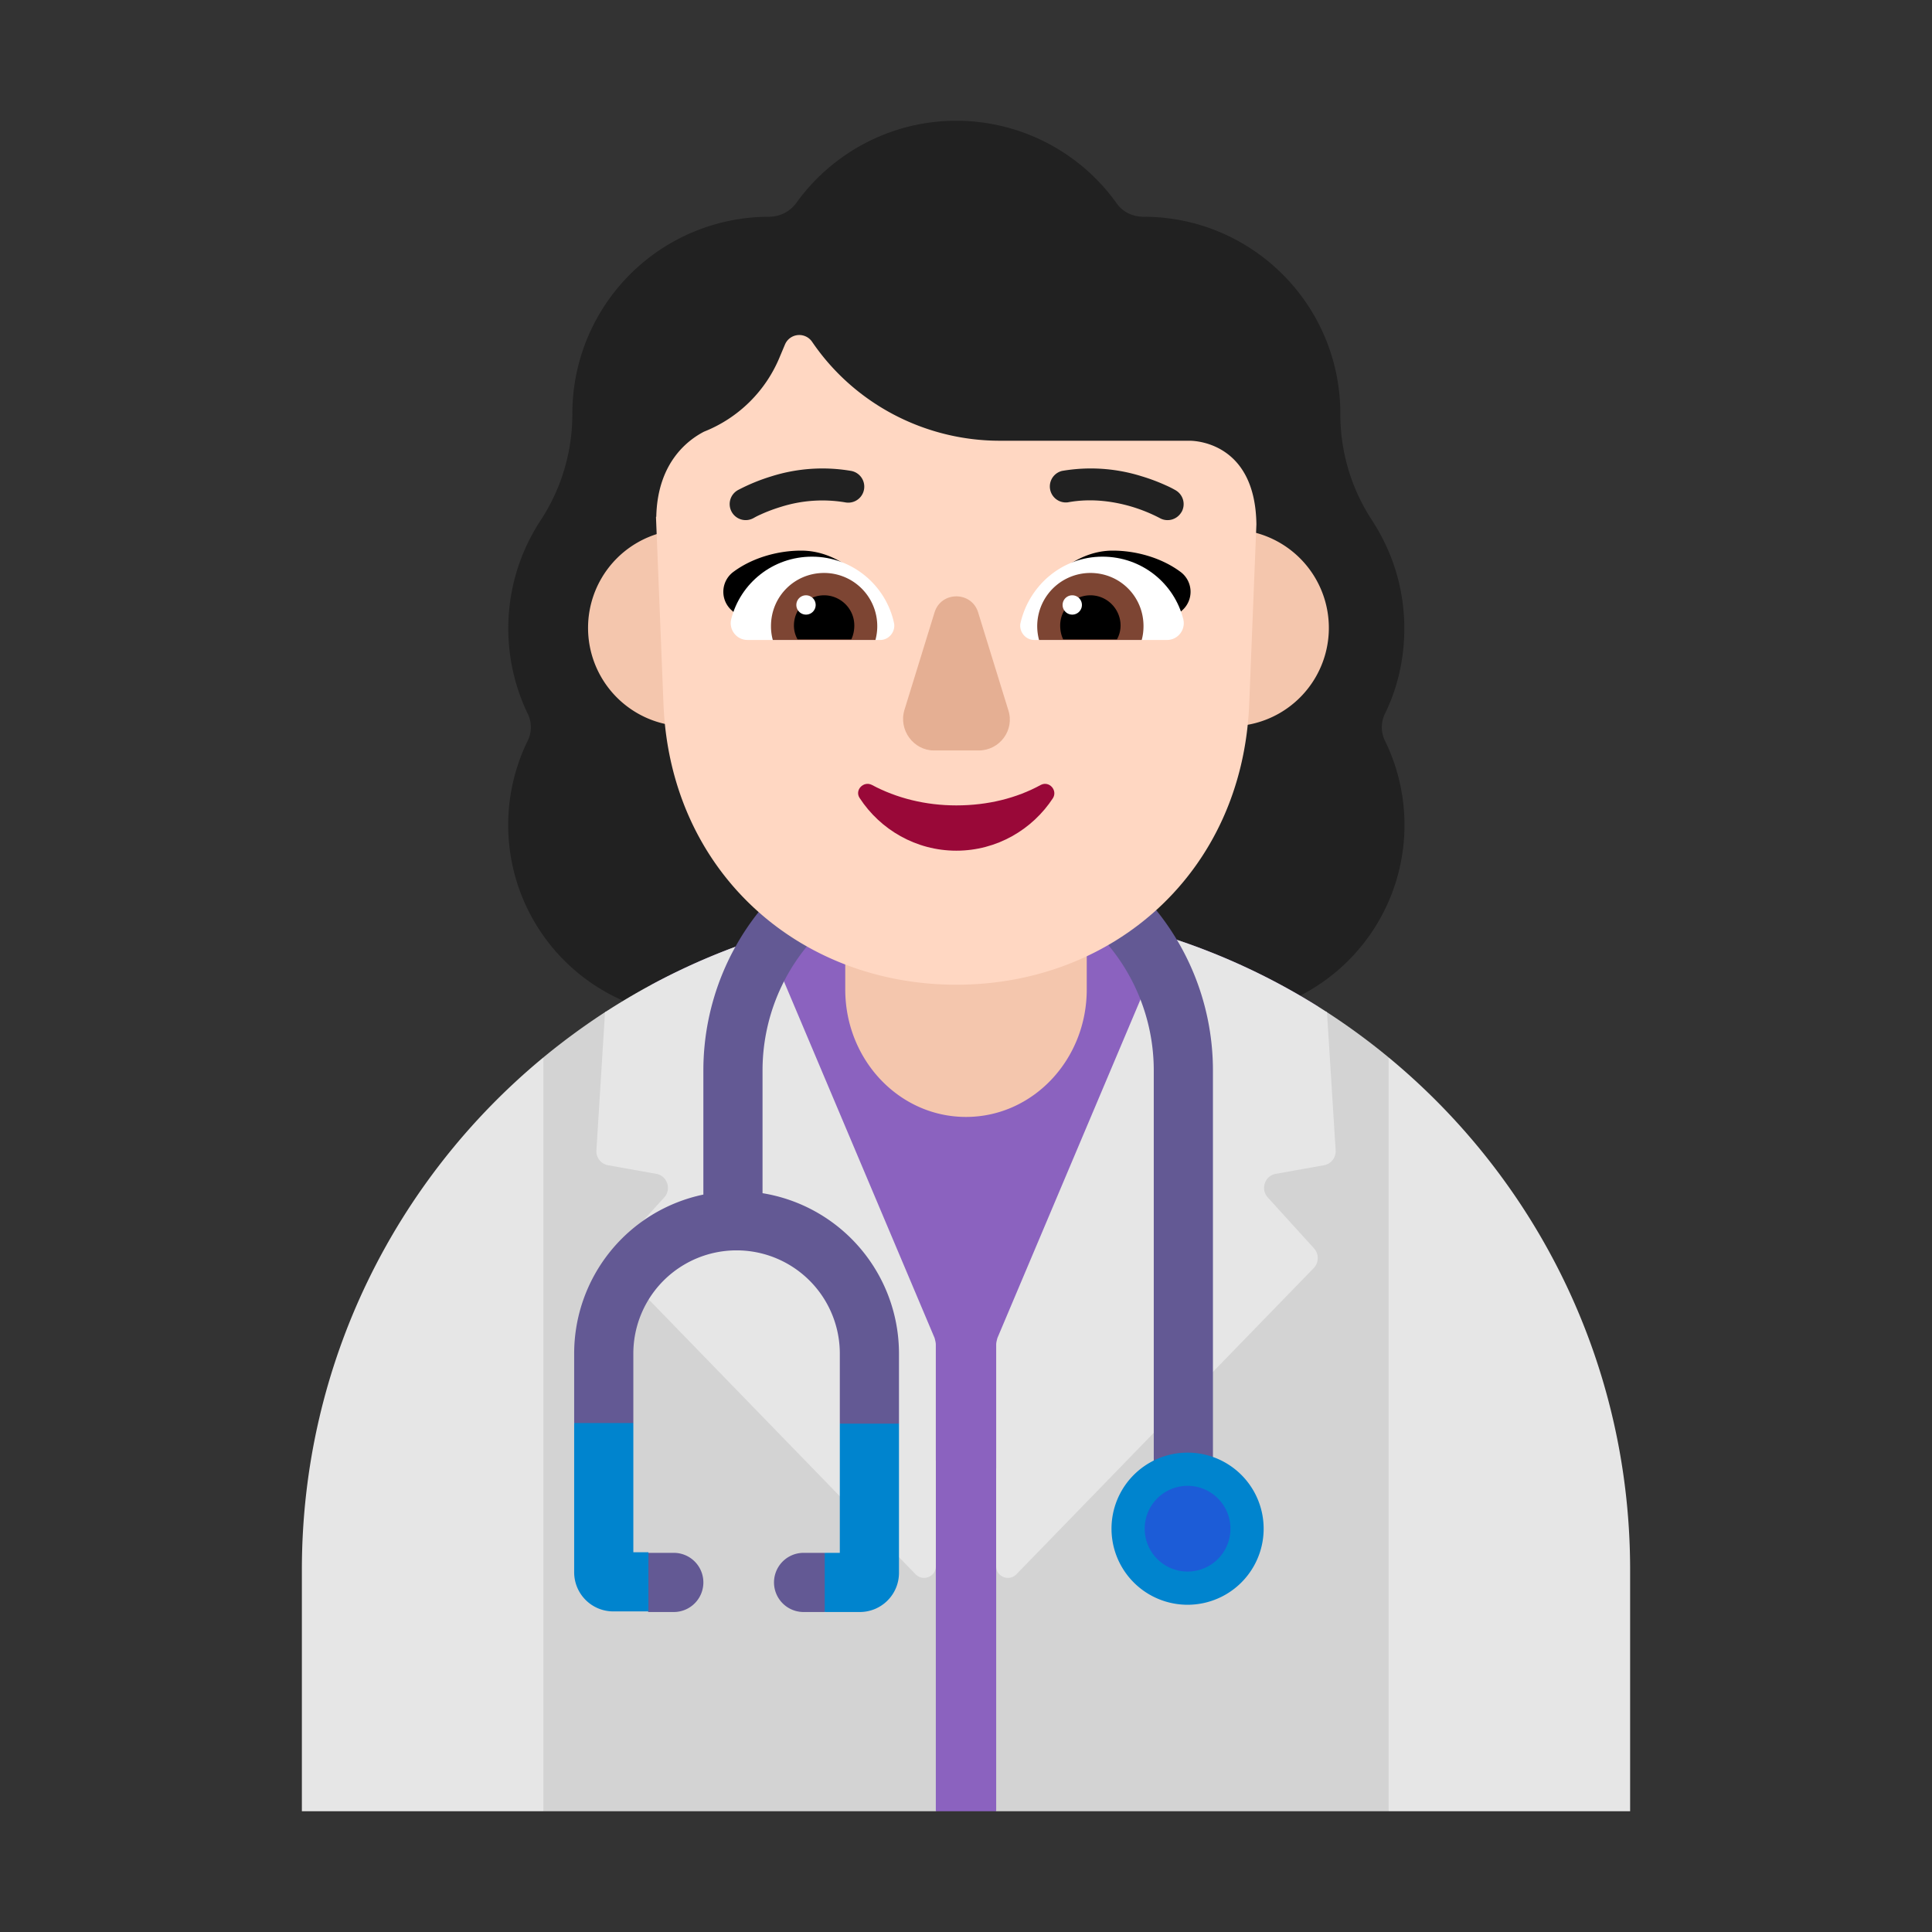 <svg xmlns="http://www.w3.org/2000/svg" width="32" height="32" fill="none"><rect width="100%" height="100%" fill="#333333" stroke="none"/><path fill="#212121" d="M22.94 11.82c.21-.43.32-.91.32-1.41 0-.67-.2-1.28-.54-1.8s-.52-1.13-.52-1.75v-.01c0-1.8-1.46-3.26-3.26-3.26-.18 0-.35-.08-.45-.23A3.266 3.266 0 0 0 15.84 2c-1.09 0-2.06.54-2.65 1.36-.1.14-.27.23-.45.23a3.26 3.26 0 0 0-3.26 3.26v.01c0 .62-.18 1.23-.52 1.75a3.26 3.26 0 0 0-.22 3.21c.07.14.07.31 0 .45a3.175 3.175 0 0 0 2.86 4.57h8.48a3.175 3.175 0 0 0 2.86-4.57.508.508 0 0 1 0-.45Z"/><path fill="#D3D3D3" d="m16 16-5.972.76c-.357.232-.7.484-1.028.754L8 24l1 6h6.5l.5-.5.5.5H23l1-6-1-6.486a11.04 11.04 0 0 0-1.032-.756L16 16Z"/><path fill="#8B62BF" d="M15.5 30h1v-5.67l5.334-7.657A10.948 10.948 0 0 0 16 15a10.95 10.95 0 0 0-5.215 1.313L15.5 24.2V30Z"/><path fill="#E6E6E6" d="m10.871 19.443-.8-.143a.236.236 0 0 1-.192-.255l.142-2.28a10.952 10.952 0 0 1 2.65-1.252l2.809 6.649.005.02c.008.031.015.058.015.092v3.669c0 .174-.213.255-.334.133l-4.923-5.07a.24.24 0 0 1-.01-.326l.77-.848c.121-.133.05-.358-.132-.389ZM19.33 15.513l-2.81 6.649-.005.02c-.008.031-.015.058-.015.092v3.669c0 .174.213.255.334.133l4.923-5.07a.24.24 0 0 0 .01-.326l-.77-.848c-.121-.133-.05-.358.132-.389l.8-.143a.236.236 0 0 0 .193-.255l-.143-2.28a10.952 10.952 0 0 0-2.65-1.252ZM23 17.514V30h4v-4c0-3.416-1.557-6.468-4-8.486ZM9 30V17.514C6.557 19.532 5 22.584 5 26v4h4Z"/><path fill="#635994" d="M15.87 14.49a3.24 3.24 0 0 0-3.24 3.24v2.033a2.692 2.692 0 0 1 2.26 2.657v1.16l-.39.42-.59-.42v-1.16a1.71 1.71 0 0 0-3.42 0v1.15L10 24l-.49-.43v-1.15a2.69 2.69 0 0 1 2.14-2.634V17.73a4.22 4.22 0 1 1 8.44 0v7.12h-.98v-7.12a3.24 3.24 0 0 0-3.24-3.24ZM10.73 26.7h.43a.49.49 0 0 0 0-.98h-.42l-.386.49.386.48-.01.01ZM13.66 25.72h-.35a.49.49 0 0 0 0 .98h.35l.25-.49-.25-.49Z"/><path fill="#0084CE" d="M9.51 26.04v-2.47h.98v2.14h.25v.98h-.58a.648.648 0 0 1-.65-.65ZM14.89 23.58v2.47c0 .36-.29.65-.65.65h-.58v-.98h.25v-2.14h.98ZM20.93 25.32a1.26 1.26 0 1 1-2.52 0 1.26 1.26 0 0 1 2.52 0Z"/><path fill="#1C5CD7" d="M19.67 26.03a.71.71 0 1 0 0-1.42.71.71 0 0 0 0 1.42Z"/><path fill="#F4C6AD" d="M13 10.4a1.63 1.63 0 1 1-3.26 0 1.63 1.63 0 0 1 3.26 0ZM22.01 10.4a1.63 1.63 0 1 1-3.26 0 1.63 1.63 0 0 1 3.26 0ZM16 18.5c-1.105 0-2-.945-2-2.112V15h4v1.388c0 1.167-.895 2.112-2 2.112Z"/><path fill="#FFD7C2" d="M11.66 7.15c-.23.12-.77.48-.79 1.41h-.005l.125 3.12c.12 2.77 2.25 4.63 4.85 4.63 2.6 0 4.73-1.86 4.85-4.63l.12-2.995C20.793 7.389 19.88 7.3 19.7 7.3h-3.14c-1.24 0-2.41-.61-3.11-1.64a.257.257 0 0 0-.45.05l-.08.19a2.253 2.253 0 0 1-1.26 1.25Z"/><path fill="#000" d="M13.27 9.12c.56 0 1.02.39 1.3.82-.25.077-.494.147-.735.215-.414.118-.822.233-1.245.385l-.47-.43a.41.41 0 0 1 .03-.64c.31-.23.73-.35 1.12-.35ZM18.43 9.12c-.55 0-1.01.39-1.29.82.245.076.483.143.718.21.42.12.83.236 1.252.39l.47-.43a.41.41 0 0 0-.03-.64c-.31-.23-.73-.35-1.12-.35Z"/><path fill="#fff" d="M12.11 10.26c.15-.6.69-1.04 1.34-1.04.67 0 1.23.48 1.36 1.11.02.14-.09.27-.23.27h-2.2c-.18 0-.31-.17-.27-.34ZM19.6 10.26c-.15-.6-.69-1.04-1.34-1.04-.67 0-1.22.48-1.36 1.11-.02.14.09.27.23.27h2.2c.18 0 .31-.17.27-.34Z"/><path fill="#7D4533" d="M12.77 10.37c0-.49.39-.88.88-.88a.881.881 0 0 1 .85 1.11h-1.7a.852.852 0 0 1-.03-.23ZM18.94 10.37c0-.49-.39-.88-.88-.88a.881.881 0 0 0-.85 1.11h1.7c.02-.07.03-.15.03-.23Z"/><path fill="#000" d="M13.65 9.86c.27 0 .5.22.5.5 0 .09-.02.17-.05.23h-.89a.465.465 0 0 1-.06-.23c0-.27.22-.5.5-.5ZM18.06 9.86c-.27 0-.5.22-.5.5 0 .09.02.17.05.23h.89c.04-.07.06-.15.06-.23 0-.27-.22-.5-.5-.5Z"/><path fill="#fff" d="M13.51 10.02a.16.16 0 1 1-.32 0 .16.16 0 0 1 .32 0ZM17.92 10.02a.16.16 0 1 1-.32 0 .16.16 0 0 1 .32 0Z"/><path fill="#990838" d="M15.84 13.34c-.51 0-.99-.12-1.4-.34-.14-.07-.29.09-.2.22.34.52.93.87 1.6.87s1.26-.35 1.6-.87c.08-.13-.06-.29-.2-.22-.4.22-.88.34-1.4.34Z"/><path fill="#E5AF93" d="m15.48 10.14-.5 1.62c-.1.33.15.67.49.67h.74c.35 0 .6-.34.49-.67l-.5-1.62c-.11-.35-.61-.35-.72 0Z"/><path fill="#212121" d="m12.483 8.58.005-.003a1.097 1.097 0 0 1 .11-.055c.08-.037.195-.084.337-.127a2.28 2.28 0 0 1 1.066-.074.265.265 0 0 0 .098-.521 2.81 2.81 0 0 0-1.317.088 3.18 3.18 0 0 0-.551.225l-.01.005-.003.002a.265.265 0 1 0 .266.459ZM19.569 8.483a.265.265 0 0 0-.096-.362l-.001-.001-.003-.002-.01-.005a1.508 1.508 0 0 0-.146-.073 3.187 3.187 0 0 0-.405-.152A2.81 2.81 0 0 0 17.59 7.8a.265.265 0 0 0 .098.52c.4-.074.78-.011 1.066.075a2.653 2.653 0 0 1 .448.182l.004.002c.126.074.288.03.362-.096Z"/></svg>